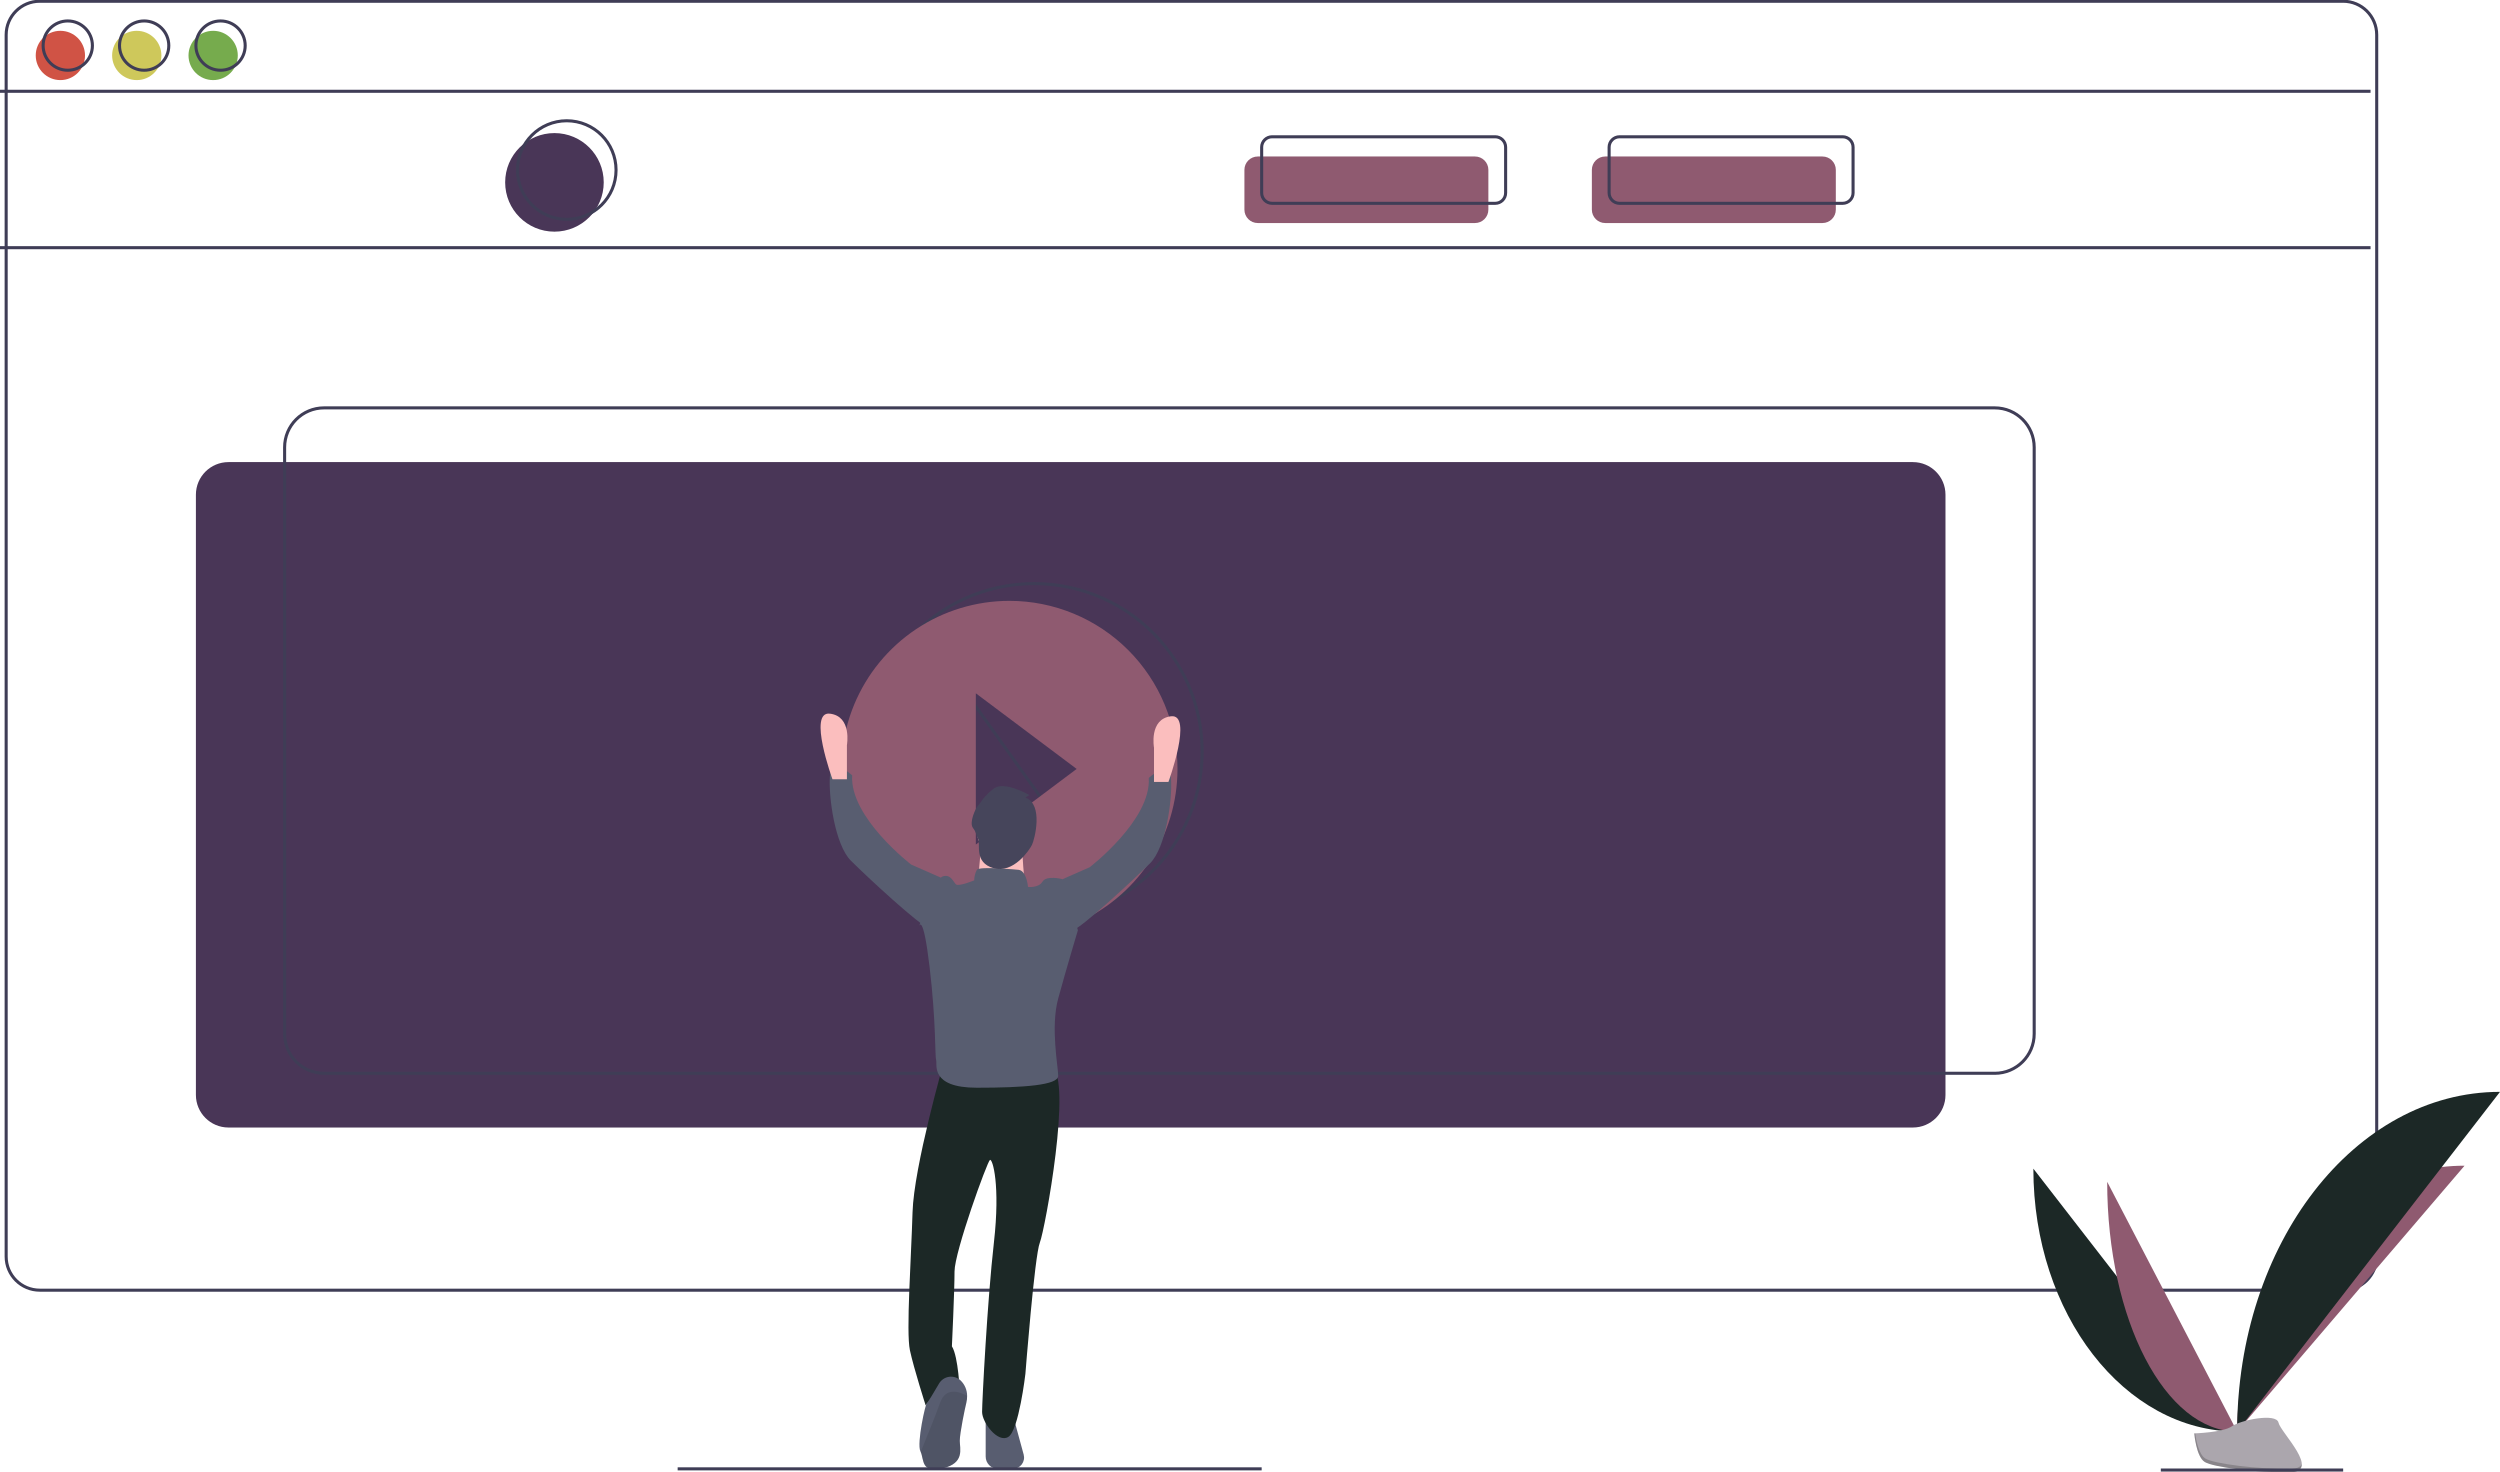 <svg width="815" height="480" viewBox="0 0 815 480" fill="none" xmlns="http://www.w3.org/2000/svg">
<g clip-path="url(#clip0)">
<path d="M330.167 478.846H325.334C324.272 478.846 323.254 478.424 322.503 477.673C321.752 476.922 321.33 475.904 321.33 474.842V461.171H330.167L333.719 474.195C333.868 474.742 333.889 475.315 333.78 475.87C333.671 476.426 333.436 476.949 333.093 477.399C332.749 477.849 332.306 478.214 331.799 478.465C331.291 478.715 330.733 478.846 330.167 478.846H330.167Z" fill="#585D70"/>
<path d="M623.602 150.644H74.488C68.621 150.644 63.864 155.401 63.864 161.269V356.946C63.864 362.814 68.621 367.571 74.488 367.571H623.602C629.469 367.571 634.226 362.814 634.226 356.946V161.269C634.226 155.401 629.469 150.644 623.602 150.644Z" fill="#493657"/>
<path d="M763.852 0.402H12.964C6.913 0.402 2.008 5.307 2.008 11.359V409.64C2.008 415.692 6.913 420.597 12.964 420.597H763.852C769.903 420.597 774.807 415.692 774.807 409.64V11.359C774.807 5.307 769.903 0.402 763.852 0.402Z" stroke="#3F3D56" stroke-miterlimit="10"/>
<path d="M0 29.759H772.799" stroke="#3F3D56" stroke-miterlimit="10"/>
<path d="M0 80.745H772.799" stroke="#3F3D56" stroke-miterlimit="10"/>
<path d="M19.681 26.112C24.118 26.112 27.715 22.515 27.715 18.077C27.715 13.64 24.118 10.043 19.681 10.043C15.245 10.043 11.648 13.64 11.648 18.077C11.648 22.515 15.245 26.112 19.681 26.112Z" fill="#D05345"/>
<path d="M44.584 26.112C49.021 26.112 52.618 22.515 52.618 18.077C52.618 13.64 49.021 10.043 44.584 10.043C40.148 10.043 36.551 13.64 36.551 18.077C36.551 22.515 40.148 26.112 44.584 26.112Z" fill="#CEC85B"/>
<path d="M69.488 26.112C73.924 26.112 77.521 22.515 77.521 18.077C77.521 13.64 73.924 10.043 69.488 10.043C65.051 10.043 61.454 13.64 61.454 18.077C61.454 22.515 65.051 26.112 69.488 26.112Z" fill="#76AB4D"/>
<path d="M22.091 22.898C26.528 22.898 30.125 19.301 30.125 14.864C30.125 10.426 26.528 6.829 22.091 6.829C17.655 6.829 14.058 10.426 14.058 14.864C14.058 19.301 17.655 22.898 22.091 22.898Z" stroke="#3F3D56" stroke-miterlimit="10"/>
<path d="M46.995 22.898C51.431 22.898 55.028 19.301 55.028 14.864C55.028 10.426 51.431 6.829 46.995 6.829C42.558 6.829 38.961 10.426 38.961 14.864C38.961 19.301 42.558 22.898 46.995 22.898Z" stroke="#3F3D56" stroke-miterlimit="10"/>
<path d="M71.898 22.898C76.334 22.898 79.931 19.301 79.931 14.864C79.931 10.426 76.334 6.829 71.898 6.829C67.461 6.829 63.864 10.426 63.864 14.864C63.864 19.301 67.461 22.898 71.898 22.898Z" stroke="#3F3D56" stroke-miterlimit="10"/>
<path d="M180.748 75.523C189.622 75.523 196.815 68.329 196.815 59.454C196.815 50.58 189.622 43.385 180.748 43.385C171.875 43.385 164.682 50.58 164.682 59.454C164.682 68.329 171.875 75.523 180.748 75.523Z" fill="#493657"/>
<path d="M184.765 71.505C193.638 71.505 200.831 64.311 200.831 55.437C200.831 46.562 193.638 39.368 184.765 39.368C175.892 39.368 168.698 46.562 168.698 55.437C168.698 64.311 175.892 71.505 184.765 71.505Z" stroke="#3F3D56" stroke-miterlimit="10"/>
<path d="M480.852 51.018H410.036C407.63 51.018 405.679 52.969 405.679 55.375V68.353C405.679 70.76 407.63 72.711 410.036 72.711H480.852C483.258 72.711 485.209 70.76 485.209 68.353V55.375C485.209 52.969 483.258 51.018 480.852 51.018Z" fill="#8F5A70"/>
<path d="M594.121 51.018H523.305C520.899 51.018 518.948 52.969 518.948 55.375V68.353C518.948 70.76 520.899 72.711 523.305 72.711H594.121C596.527 72.711 598.478 70.76 598.478 68.353V55.375C598.478 52.969 596.527 51.018 594.121 51.018Z" fill="#8F5A70"/>
<path d="M487.44 44.59H414.695C412.821 44.59 411.303 46.109 411.303 47.983V62.891C411.303 64.764 412.821 66.283 414.695 66.283H487.44C489.313 66.283 490.832 64.764 490.832 62.891V47.983C490.832 46.109 489.313 44.59 487.44 44.59Z" stroke="#3F3D56" stroke-miterlimit="10"/>
<path d="M600.709 44.59H527.964C526.09 44.59 524.572 46.109 524.572 47.983V62.891C524.572 64.764 526.09 66.283 527.964 66.283H600.709C602.582 66.283 604.101 64.764 604.101 62.891V47.983C604.101 46.109 602.582 44.59 600.709 44.59Z" stroke="#3F3D56" stroke-miterlimit="10"/>
<path d="M650.289 132.968H105.64C98.54 132.968 92.784 138.725 92.784 145.826V337.037C92.784 344.138 98.54 349.895 105.64 349.895H650.289C657.389 349.895 663.145 344.138 663.145 337.037V145.826C663.145 138.725 657.389 132.968 650.289 132.968Z" stroke="#3F3D56" stroke-miterlimit="10"/>
<path d="M326.15 229.719V220.39L359.022 245.047L351.455 250.269M363.025 293.326C369.879 289.647 375.872 284.551 380.604 278.376C385.336 272.202 388.699 265.09 390.469 257.514C392.239 249.938 392.376 242.072 390.871 234.439C389.365 226.807 386.251 219.582 381.737 213.246C377.222 206.911 371.411 201.609 364.688 197.695C357.966 193.78 350.487 191.342 342.749 190.543C335.012 189.744 327.192 190.602 319.812 193.06C312.432 195.518 305.659 199.52 299.946 204.799L363.025 293.326Z" stroke="#3F3D56" stroke-miterlimit="10"/>
<path d="M329.074 195.877C318.239 195.877 307.646 199.091 298.636 205.111C289.627 211.132 282.605 219.69 278.458 229.702C274.311 239.715 273.226 250.732 275.34 261.361C277.454 271.99 282.672 281.753 290.334 289.416C297.996 297.079 307.758 302.298 318.386 304.412C329.014 306.527 340.029 305.441 350.04 301.294C360.051 297.147 368.608 290.124 374.628 281.113C380.648 272.102 383.861 261.508 383.861 250.671C383.854 236.141 378.08 222.208 367.807 211.933C357.534 201.659 343.603 195.884 329.074 195.877ZM318.117 275.328V226.014L350.989 250.671L318.117 275.328Z" fill="#8F5A70"/>
<path d="M307.753 346.042C307.753 346.042 297.913 380.273 297.486 395.249C297.058 410.225 295.346 434.187 296.63 440.177C297.913 446.168 301.764 458.149 301.764 458.149C301.764 458.149 309.893 448.307 312.887 453.87C312.887 453.87 312.46 442.317 310.32 438.894C310.32 438.894 311.176 420.922 311.176 414.504C311.176 408.086 321.872 378.561 322.728 378.133C323.583 377.706 326.15 386.263 324.011 405.09C321.872 423.918 320.161 456.874 320.161 460.297C320.161 463.72 325.295 470.567 328.717 468.427C332.14 466.288 334.279 447.879 334.279 447.879C334.279 447.879 337.274 409.369 338.985 405.09C340.697 400.812 349.681 351.604 342.836 347.753C335.99 343.902 307.753 346.042 307.753 346.042Z" fill="#1C2826"/>
<path d="M315.027 457.293C314.599 459.004 312.887 467.134 312.887 469.702C312.887 472.269 314.599 476.976 307.326 478.687C300.241 480.356 301.276 475.932 300.147 473.33C300.117 473.262 300.087 473.193 300.052 473.125C298.769 470.557 301.764 457.293 302.192 457.293C302.443 457.293 304.466 453.896 306.093 451.093C306.433 450.496 306.905 449.984 307.471 449.595C308.038 449.206 308.685 448.95 309.365 448.847C310.045 448.745 310.739 448.797 311.395 449.001C312.051 449.205 312.653 449.555 313.155 450.025C313.83 450.679 314.366 451.463 314.731 452.33C315.096 453.196 315.283 454.128 315.279 455.068C315.292 455.817 315.207 456.565 315.027 457.293Z" fill="#585D70"/>
<path opacity="0.1" d="M315.027 457.293C314.599 459.004 312.887 467.134 312.887 469.702C312.887 472.269 314.599 476.976 307.326 478.687C300.241 480.356 301.276 475.932 300.147 473.33C301.375 470.138 304.356 463.279 306.47 457.293C308.335 452.004 312.922 453.729 315.279 455.068C315.292 455.817 315.207 456.565 315.027 457.293Z" fill="black"/>
<path d="M327.434 279.719C332.396 279.719 336.418 275.696 336.418 270.733C336.418 265.771 332.396 261.748 327.434 261.748C322.472 261.748 318.449 265.771 318.449 270.733C318.449 275.696 322.472 279.719 327.434 279.719Z" fill="#FBBEBE"/>
<path d="M320.161 272.445L318.877 286.565L334.279 289.133C334.279 289.133 332.568 276.724 333.851 274.157C335.135 271.589 320.161 272.445 320.161 272.445Z" fill="#FBBEBE"/>
<path d="M332.14 283.57C332.14 283.57 319.305 282.286 318.449 283.57C317.89 284.625 317.597 285.8 317.594 286.993C317.594 286.993 312.46 289.133 311.604 288.277C310.748 287.421 309.893 284.854 307.326 285.71C304.759 286.565 299.625 301.969 299.625 301.969C299.625 301.969 300.908 297.262 303.047 315.234C305.186 333.205 304.759 344.33 305.186 345.614C305.614 346.898 303.047 354.6 318.449 354.6C333.851 354.6 344.975 353.744 344.975 350.749C344.975 347.753 342.408 334.917 344.975 325.503C347.542 316.09 351.392 303.253 351.392 303.253L346.258 286.565C346.258 286.565 341.124 285.282 339.841 287.421C338.557 289.56 335.135 289.133 335.135 289.133C335.135 289.133 334.707 283.998 332.14 283.57Z" fill="#585D70"/>
<path d="M307.753 286.565L297.058 281.858C297.058 281.858 276.95 266.455 277.805 252.762C277.805 252.762 270.96 246.344 270.532 253.19C270.104 260.036 272.243 275.44 277.377 280.575C282.511 285.71 300.052 301.969 302.62 302.397C305.187 302.825 307.753 286.565 307.753 286.565Z" fill="#585D70"/>
<path d="M271.388 254.046C271.388 254.046 263.259 231.796 270.532 232.651C277.805 233.507 276.094 242.921 276.094 242.921V254.046L271.388 254.046Z" fill="#FBBEBE"/>
<path d="M344.547 287.421L355.243 282.714C355.243 282.714 375.351 267.31 374.495 253.618C374.495 253.618 381.341 247.2 381.768 254.046C382.196 260.892 380.057 276.296 374.923 281.431C369.789 286.565 352.248 302.825 349.681 303.253C347.114 303.681 344.547 287.421 344.547 287.421Z" fill="#585D70"/>
<path d="M380.913 254.902C380.913 254.902 389.041 232.651 381.768 233.507C374.495 234.363 376.206 243.776 376.206 243.776V254.902L380.913 254.902Z" fill="#FBBEBE"/>
<path d="M334.279 260.036L335.563 259.18C335.563 259.18 327.434 254.474 324.011 257.041C320.588 259.608 319.733 261.748 318.877 262.604C318.021 263.459 315.882 268.166 317.166 269.878C318.449 271.589 318.021 271.94 318.877 273.476C319.733 275.012 317.382 281.192 323.905 283.023C330.429 284.854 335.563 277.152 336.418 275.44C337.274 273.729 340.269 262.176 334.279 260.036Z" fill="#46455B"/>
<path d="M662.875 380.981C662.875 428.351 692.589 466.683 729.309 466.683L662.875 380.981Z" fill="#1C2826"/>
<path d="M729.309 466.683C729.309 418.78 762.468 380.018 803.446 380.018L729.309 466.683Z" fill="#8F5A70"/>
<path d="M686.945 385.275C686.945 430.272 705.893 466.683 729.309 466.683L686.945 385.275Z" fill="#8F5A70"/>
<path d="M729.309 466.683C729.309 405.474 767.636 355.944 815 355.944L729.309 466.683Z" fill="#1C2826"/>
<path d="M715.333 467.287C715.333 467.287 724.755 466.997 727.594 464.975C730.433 462.953 742.087 460.538 742.791 463.781C743.495 467.024 756.95 479.911 746.313 479.997C735.676 480.083 721.598 478.34 718.764 476.613C715.93 474.887 715.333 467.287 715.333 467.287Z" fill="#ABA6AD"/>
<path opacity="0.2" d="M746.503 478.868C735.866 478.954 721.787 477.211 718.954 475.484C716.795 474.17 715.935 469.452 715.648 467.275C715.448 467.284 715.333 467.287 715.333 467.287C715.333 467.287 715.93 474.887 718.764 476.613C721.598 478.34 735.676 480.083 746.313 479.997C749.383 479.972 750.444 478.88 750.386 477.261C749.959 478.239 748.788 478.85 746.503 478.868Z" fill="black"/>
<path d="M220.915 478.846H411.303" stroke="#3F3D56" stroke-miterlimit="10"/>
<path d="M704.426 479.231H763.872" stroke="#3F3D56" stroke-miterlimit="10"/>
</g>
<defs>
<clipPath id="clip0">
<rect width="815" height="480" fill="white"/>
</clipPath>
</defs>
</svg>
